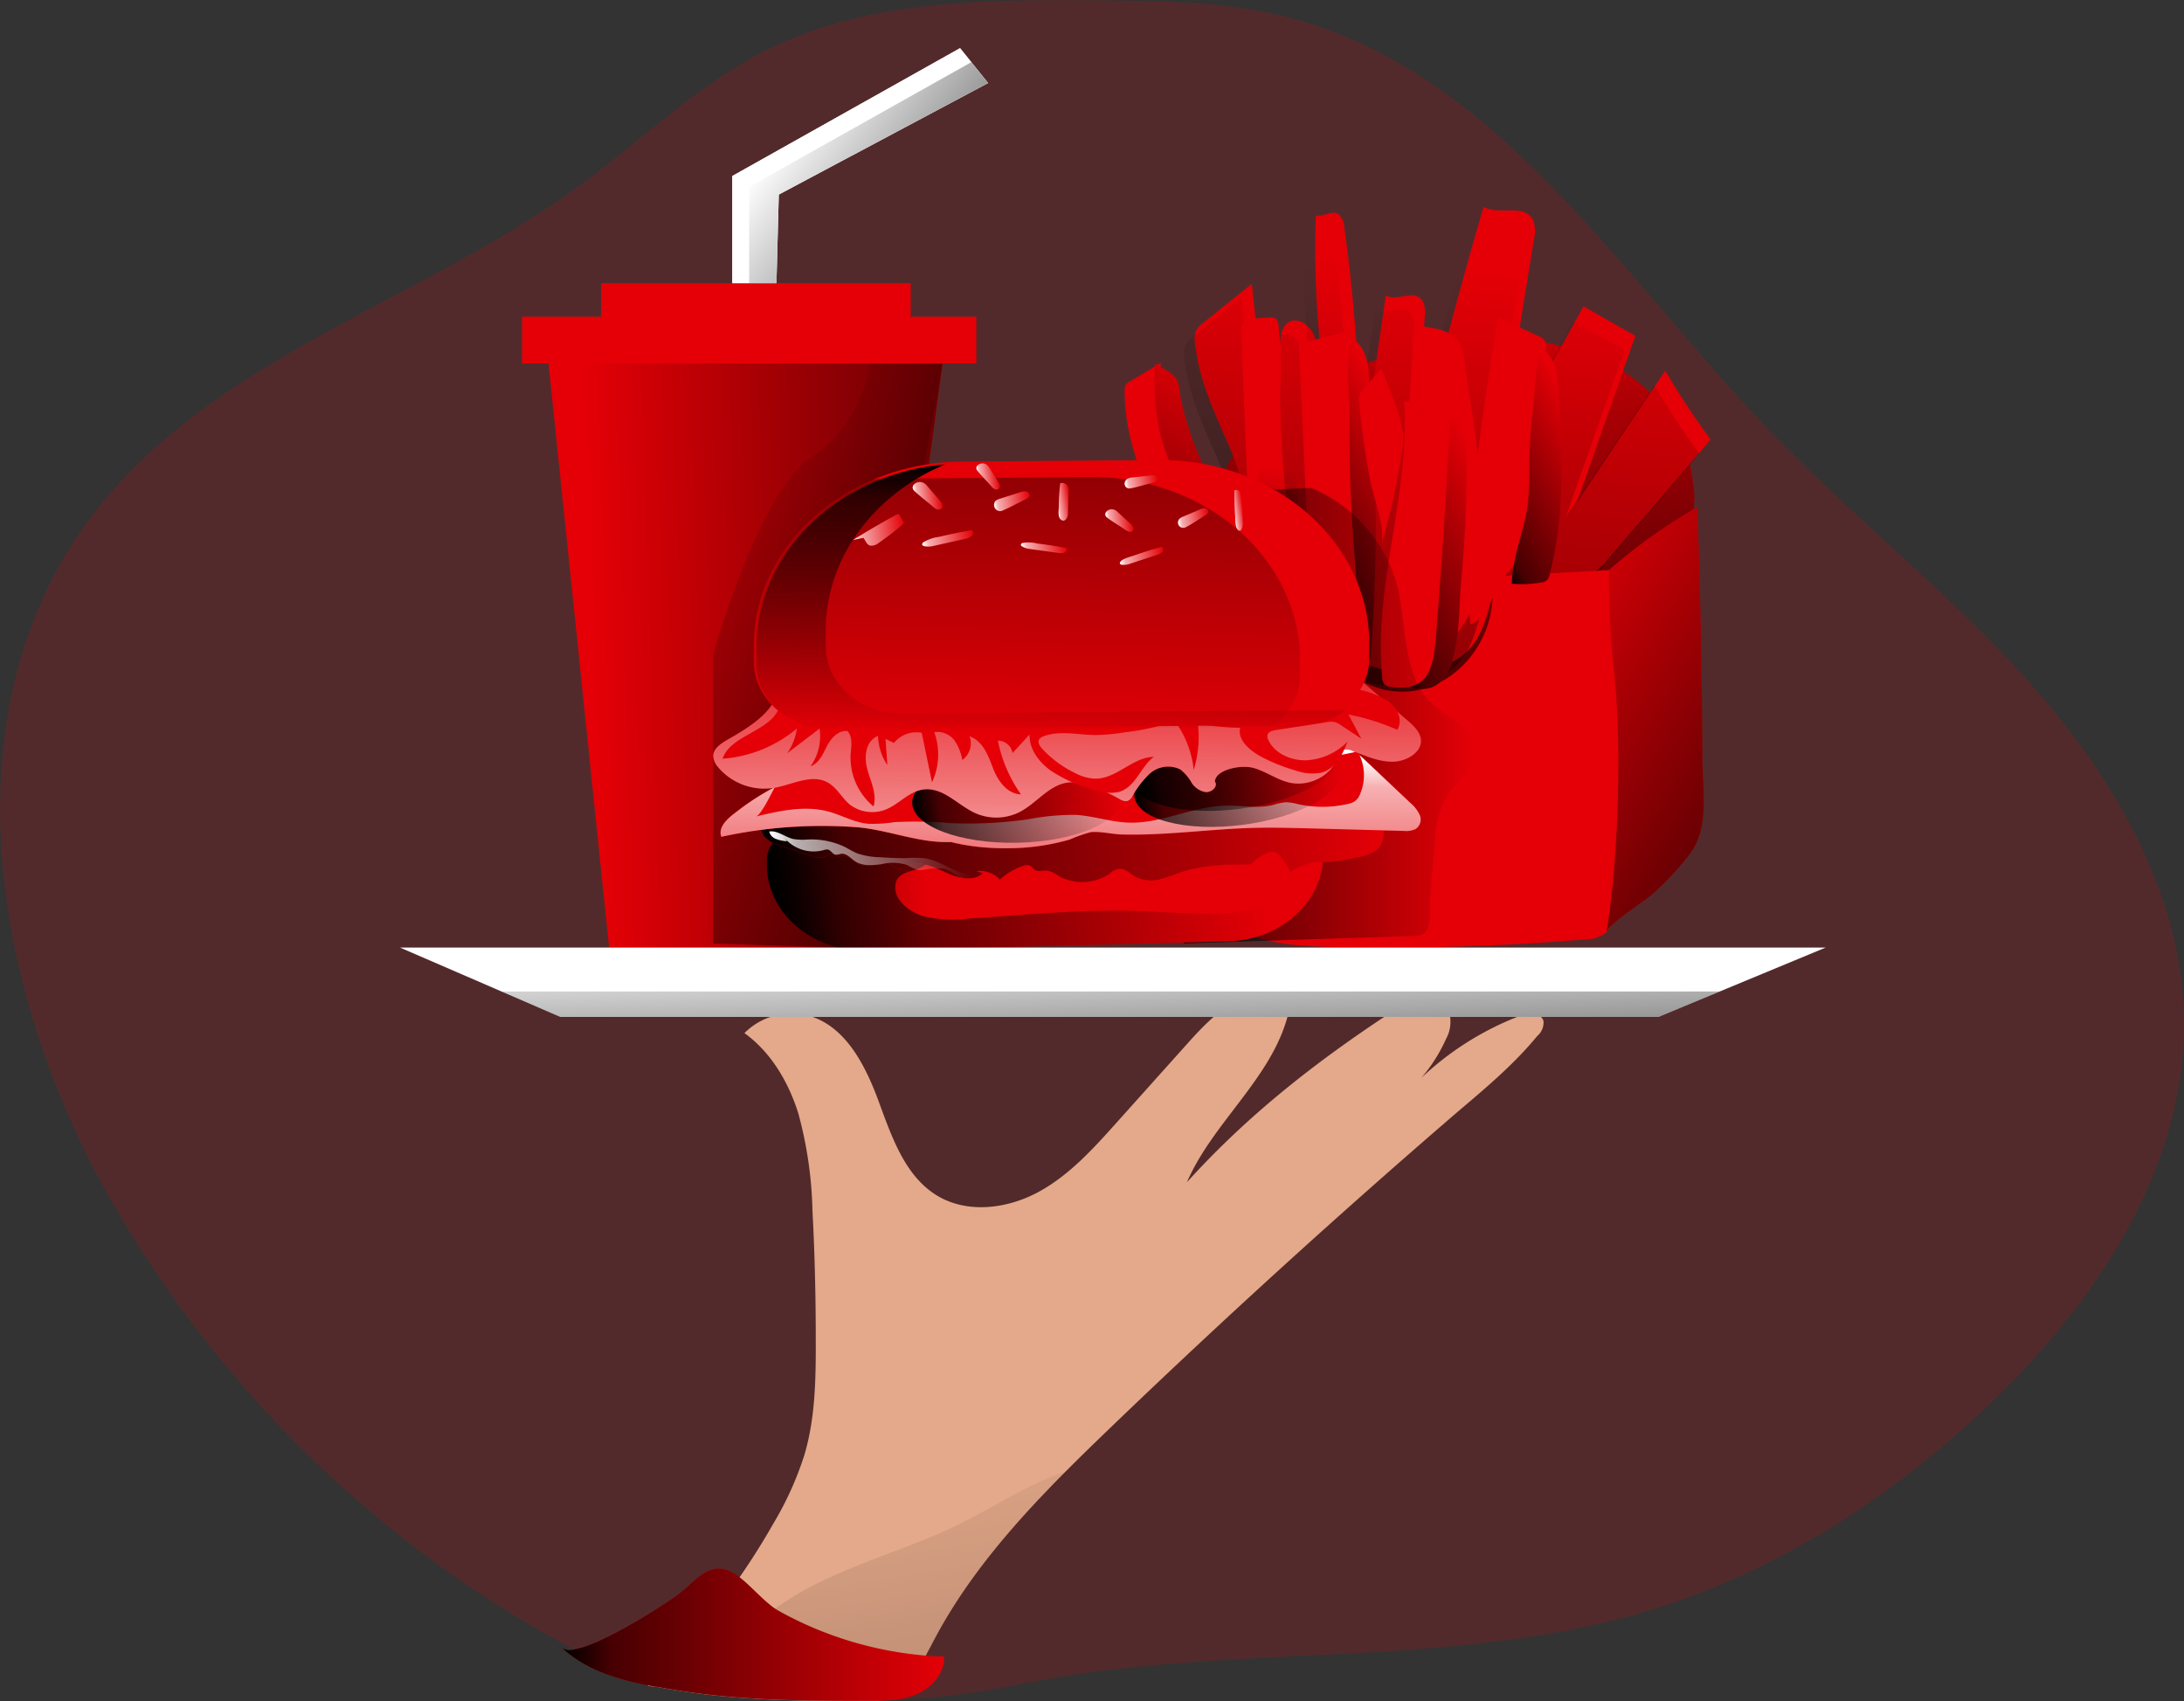 <svg id="Layer_1" data-name="Layer 1" xmlns="http://www.w3.org/2000/svg" xmlns:xlink="http://www.w3.org/1999/xlink" viewBox="0 0 352.81 274.79"><rect x="0" y="0" width="352.81" height="274.79" fill="#333333" stroke="none"/><defs><linearGradient id="linear-gradient" x1="180.06" y1="100.7" x2="95.59" y2="103.51" gradientUnits="userSpaceOnUse"><stop offset="0.01"/><stop offset="0.13" stop-opacity="0.69"/><stop offset="1" stop-opacity="0"/></linearGradient><linearGradient id="linear-gradient-2" x1="231.1" y1="224.26" x2="136.21" y2="108.54" xlink:href="#linear-gradient"/><linearGradient id="linear-gradient-3" x1="772.69" y1="-208.15" x2="798.03" y2="-285.86" gradientTransform="matrix(0.77, -0.44, 0.48, 0.85, -226.99, 679.53)" xlink:href="#linear-gradient"/><linearGradient id="linear-gradient-4" x1="730.83" y1="-156.29" x2="811.36" y2="-285.25" gradientTransform="matrix(0.77, -0.44, 0.48, 0.85, -226.99, 679.53)" xlink:href="#linear-gradient"/><linearGradient id="linear-gradient-5" x1="748.22" y1="-241.87" x2="767.5" y2="-269.47" gradientTransform="matrix(0.77, -0.44, 0.48, 0.85, -226.99, 679.53)" xlink:href="#linear-gradient"/><linearGradient id="linear-gradient-6" x1="825.28" y1="-165.59" x2="794.31" y2="-228.1" gradientTransform="matrix(0.77, -0.44, 0.48, 0.85, -226.99, 679.53)" xlink:href="#linear-gradient"/><linearGradient id="linear-gradient-7" x1="795.62" y1="-250.7" x2="821.97" y2="-250.7" gradientTransform="matrix(0.77, -0.44, 0.48, 0.85, -226.99, 679.53)" xlink:href="#linear-gradient"/><linearGradient id="linear-gradient-8" x1="769.33" y1="-246.93" x2="802.61" y2="-246.93" gradientTransform="matrix(0.77, -0.44, 0.48, 0.85, -226.99, 679.53)" xlink:href="#linear-gradient"/><linearGradient id="linear-gradient-9" x1="722.18" y1="-253.38" x2="770.61" y2="-286.79" gradientTransform="matrix(0.77, -0.44, 0.48, 0.85, -226.99, 679.53)" xlink:href="#linear-gradient"/><linearGradient id="linear-gradient-10" x1="764.55" y1="-259.31" x2="792.81" y2="-259.31" gradientTransform="matrix(0.77, -0.44, 0.48, 0.85, -226.99, 679.53)" xlink:href="#linear-gradient"/><linearGradient id="linear-gradient-11" x1="215.66" y1="152.92" x2="268.76" y2="152.92" xlink:href="#linear-gradient"/><linearGradient id="linear-gradient-12" x1="284.85" y1="43.12" x2="321.78" y2="46.32" gradientTransform="translate(-144.82 185.72) rotate(-8.95)" xlink:href="#linear-gradient"/><linearGradient id="linear-gradient-13" x1="296.9" y1="47.6" x2="375.65" y2="47.6" gradientTransform="translate(-144.82 185.72) rotate(-8.95)" xlink:href="#linear-gradient"/><linearGradient id="linear-gradient-14" x1="297.05" y1="39.79" x2="396.48" y2="39.79" gradientTransform="translate(-144.82 185.72) rotate(-8.95)" xlink:href="#linear-gradient"/><linearGradient id="linear-gradient-15" x1="348.46" y1="27.82" x2="342.02" y2="65.85" gradientTransform="translate(-144.82 185.72) rotate(-8.95)" gradientUnits="userSpaceOnUse"><stop offset="0.01" stop-color="#fff"/><stop offset="0.13" stop-color="#fff" stop-opacity="0.69"/><stop offset="1" stop-color="#fff" stop-opacity="0"/></linearGradient><linearGradient id="linear-gradient-16" x1="357.41" y1="36.89" x2="391.07" y2="36.89" gradientTransform="translate(-144.48 136.89) rotate(-1.51)" xlink:href="#linear-gradient"/><linearGradient id="linear-gradient-17" x1="357.35" y1="34.26" x2="391.01" y2="34.26" gradientTransform="translate(-144.82 136.93) rotate(-1.51)" xlink:href="#linear-gradient"/><linearGradient id="linear-gradient-18" x1="321.79" y1="34.14" x2="355.29" y2="34.14" gradientTransform="translate(-145.15 178.59) rotate(-7.75)" xlink:href="#linear-gradient"/><linearGradient id="linear-gradient-19" x1="343.49" y1="53.71" x2="351.54" y2="5.25" xlink:href="#linear-gradient-15"/><linearGradient id="linear-gradient-20" x1="353.31" y1="-18" x2="345.35" y2="24.72" gradientTransform="translate(-144.82 185.72) rotate(-8.95)" xlink:href="#linear-gradient"/><linearGradient id="linear-gradient-21" x1="358.57" y1="-67.81" x2="341.29" y2="24.98" gradientTransform="translate(-144.82 185.72) rotate(-8.95)" xlink:href="#linear-gradient"/><linearGradient id="linear-gradient-22" x1="329.8" y1="-16.72" x2="334.13" y2="-16.72" xlink:href="#linear-gradient-15"/><linearGradient id="linear-gradient-23" x1="319.01" y1="-12.37" x2="327.57" y2="-12.37" xlink:href="#linear-gradient-15"/><linearGradient id="linear-gradient-24" x1="329.9" y1="-9.39" x2="338.31" y2="-9.39" xlink:href="#linear-gradient-15"/><linearGradient id="linear-gradient-25" x1="342.24" y1="-13.76" x2="348.27" y2="-13.76" xlink:href="#linear-gradient-15"/><linearGradient id="linear-gradient-26" x1="352.42" y1="-12.4" x2="354.66" y2="-12.4" xlink:href="#linear-gradient-15"/><linearGradient id="linear-gradient-27" x1="359.86" y1="-7.98" x2="364.02" y2="-7.98" xlink:href="#linear-gradient-15"/><linearGradient id="linear-gradient-28" x1="340.45" y1="-18.32" x2="343.78" y2="-18.32" xlink:href="#linear-gradient-15"/><linearGradient id="linear-gradient-29" x1="363.72" y1="-13.7" x2="369.2" y2="-13.7" xlink:href="#linear-gradient-15"/><linearGradient id="linear-gradient-30" x1="360.97" y1="-1.75" x2="368.22" y2="-1.75" xlink:href="#linear-gradient-15"/><linearGradient id="linear-gradient-31" x1="345.63" y1="-5.55" x2="352.9" y2="-5.55" xlink:href="#linear-gradient-15"/><linearGradient id="linear-gradient-32" x1="371.25" y1="-6.51" x2="376.4" y2="-6.51" xlink:href="#linear-gradient-15"/><linearGradient id="linear-gradient-33" x1="380.43" y1="-6.65" x2="382.06" y2="-6.65" xlink:href="#linear-gradient-15"/><linearGradient id="linear-gradient-34" x1="298.22" y1="38.98" x2="329.41" y2="38.98" xlink:href="#linear-gradient-15"/><linearGradient id="linear-gradient-35" x1="180.15" y1="183.44" x2="179.09" y2="149.73" xlink:href="#linear-gradient"/><linearGradient id="linear-gradient-36" x1="162.71" y1="45.65" x2="128.08" y2="19.74" xlink:href="#linear-gradient"/><linearGradient id="linear-gradient-37" x1="180.9" y1="359.82" x2="166.11" y2="267.38" xlink:href="#linear-gradient"/><linearGradient id="linear-gradient-38" x1="121.37" y1="301.5" x2="183.19" y2="301.5" xlink:href="#linear-gradient"/></defs><title>9</title><path d="M383.46,202.13c.3,23-13.19,44.08-29.51,60.27-14.32,14.2-31.31,25.9-50.21,32.94-34.16,12.72-72.34,6.81-108,14.09a129.38,129.38,0,0,1-20.86,2.62h-.05l-2,.06c-7,.18-13.32-.19-20.46-.3L136.7,309.9l-.26,0-.89-.11c-.08,0-.17-.07-.25-.12h0q-6.08-2.68-11.94-5.81a187.87,187.87,0,0,1-75.63-74.1c-18.53-33.35-25.44-77.51-2.81-108.22,19.15-26,53.36-35.12,79.42-54.17,10-7.32,19-16.26,30.1-21.82,16.33-8.18,35.39-8.2,53.65-8.06,10.23.09,20.59.18,30.51,2.71,33.53,8.53,53.67,41.4,77.57,66.42C330,121.08,346,133.48,359.22,148.51S383.21,182.09,383.46,202.13Z" transform="translate(-30.66 -37.43)" fill="#e40006" opacity="0.18" style="isolation:isolate"/><rect x="97.11" y="45.74" width="50.01" height="7.55" fill="#e40006"/><polygon points="139.51 153.06 98.4 153.06 87.99 52.76 153.07 52.76 139.51 153.06" fill="#e40006"/><polygon points="139.51 153.06 98.4 153.06 87.99 52.76 153.07 52.76 139.51 153.06" fill="url(#linear-gradient)"/><path d="M145.87,181V143.2s7.22-26.25,15.86-31.9A22.06,22.06,0,0,0,171.2,96h11.73L166,190.5l-20.17-.67Z" transform="translate(-30.66 -37.43)" fill="url(#linear-gradient-2)"/><path d="M226.73,118.19c.62-1.43,1-3,1.66-4.4,1.86-4.32,5.41-7.48,9.12-10.12a59.8,59.8,0,0,1,37.15-11.41,37.5,37.5,0,0,1,16.53,4.19,25,25,0,0,1,11.67,13.14,28.21,28.21,0,0,1,1.34,6.21,12.84,12.84,0,0,1-.27,5.36,13.4,13.4,0,0,1-1.34,2.71l-12.11,20.48c-2.14,3.64-4.39,7.38-7.83,9.66s-7.93,2.89-12,4.09-7.82,3-12,2.68c-3.56-.27-6.94-2.05-10.31-3.53-7.91-3.46-16.79-5.73-22.6-12.49-2.13-2.47-3.76-5.37-5.64-8-1.1-1.56-2.29-3-2-4.92.39-2.47,2.72-4.75,4.12-6.59A33.48,33.48,0,0,0,226.73,118.19Z" transform="translate(-30.66 -37.43)" fill="#e40006"/><path d="M226.73,118.19c.62-1.43,1-3,1.66-4.4,1.86-4.32,5.41-7.48,9.12-10.12a59.8,59.8,0,0,1,37.15-11.41,37.5,37.5,0,0,1,16.53,4.19,25,25,0,0,1,11.67,13.14,28.21,28.21,0,0,1,1.34,6.21,12.84,12.84,0,0,1-.27,5.36,13.4,13.4,0,0,1-1.34,2.71l-12.11,20.48c-2.14,3.64-4.39,7.38-7.83,9.66s-7.93,2.89-12,4.09-7.82,3-12,2.68c-3.56-.27-6.94-2.05-10.31-3.53-7.91-3.46-16.79-5.73-22.6-12.49-2.13-2.47-3.76-5.37-5.64-8-1.1-1.56-2.29-3-2-4.92.39-2.47,2.72-4.75,4.12-6.59A33.48,33.48,0,0,0,226.73,118.19Z" transform="translate(-30.66 -37.43)" fill="url(#linear-gradient-3)"/><path d="M225.52,100.58c1.2,3.44,2.77,6.79,4.22,10.13,1.42,4.23,3,7.74,3.86,12.13.34,1.77.22,2.69,1.83,3.71,1.91,1.2,4.24-.3,5,2.64,1.28,4.87,3.16,9.94,7,13.16A16.56,16.56,0,0,0,258,146c3.81,0,7.71-1.07,10.17-3.91,1.87-2.16,2.73-5.09,3.44-8a3.12,3.12,0,0,1,.78-1.69,2.89,2.89,0,0,1,1.58-.52l11.17-1.36a8.26,8.26,0,0,0,3.31-.88,8.44,8.44,0,0,0,1.89-1.79L307,108.44a128.68,128.68,0,0,1-7.33-11.13L285.4,118.56l9.44-26.87-8.38-4.78L272.66,112l5.81-36a4.77,4.77,0,0,0-.2-3.1c-1.46-2.65-5.4-.61-7.95-2.06q-5.94,20.43-11,41.21l1.51-23.64a3.63,3.63,0,0,0-.51-2.58c-1.39-1.65-4,.35-5.8-.68l-3.68,25.53c-.63-12.13-1.27-24.28-3-36.38A3,3,0,0,0,246.83,72c-1.12-.65-2.38.55-3.6.2a148.55,148.55,0,0,0,3.71,39,90.63,90.63,0,0,1-3.22-15.89,11,11,0,0,0-1-4.15c-.7-1.26-2.14-2.26-3.41-1.88-1.67.5-1.94,2.8-1.92,4.66l.15,21.55q-3-16.05-4.65-32.21L225,89.61a3.69,3.69,0,0,0-1.14,1.28,3.93,3.93,0,0,0-.16,2A34.68,34.68,0,0,0,225.52,100.58Z" transform="translate(-30.66 -37.43)" fill="#e40006"/><path d="M223.77,102.89c1.2,3.44,2.77,6.79,4.22,10.13,1.42,4.23,3,7.74,3.86,12.13.34,1.77.22,2.69,1.83,3.71,1.91,1.2,4.24-.31,5,2.64,1.27,4.87,3.16,9.94,7,13.16a16.54,16.54,0,0,0,10.57,3.62c3.8,0,7.71-1.07,10.17-3.91,1.86-2.16,2.73-5.09,3.44-8a3.13,3.13,0,0,1,.78-1.68,2.83,2.83,0,0,1,1.57-.52l11.17-1.36a8.26,8.26,0,0,0,3.32-.88,8.44,8.44,0,0,0,1.89-1.79l16.61-19.42a126.39,126.39,0,0,1-7.33-11.13l-14.23,21.25L293.09,94l-8.38-4.79-13.81,25.1,5.82-36a4.76,4.76,0,0,0-.21-3.1c-1.45-2.65-5.39-.61-7.94-2.06q-5.94,20.43-11,41.21l1.5-23.64a3.53,3.53,0,0,0-.51-2.58c-1.38-1.65-4,.35-5.79-.68l-3.68,25.53c-.63-12.13-1.27-24.28-3-36.38a3,3,0,0,0-1.07-2.29c-1.12-.65-2.38.55-3.6.2a149,149,0,0,0,3.7,39A92.69,92.69,0,0,1,242,97.53a11.17,11.17,0,0,0-1-4.15c-.7-1.26-2.14-2.26-3.41-1.88-1.67.5-1.94,2.8-1.93,4.66l.15,21.54q-3-16-4.64-32.2l-7.88,6.42a3.62,3.62,0,0,0-1.15,1.28,4,4,0,0,0-.15,2A34.68,34.68,0,0,0,223.77,102.89Z" transform="translate(-30.66 -37.43)" fill="url(#linear-gradient-4)"/><path d="M231.16,91.27a2.5,2.5,0,0,1,.5-2,2.15,2.15,0,0,1,1.33-.38l2.71-.17a1.46,1.46,0,0,1,1.12.25,1.64,1.64,0,0,1,.38,1,60.58,60.58,0,0,1,.3,10.07,153,153,0,0,0,.75,16.13c.52,5.44,1.76,11.09,1.9,16.49-2.74-.5-6.24-1.76-7.23-4.87-1-3.3-.56-7.46-.7-10.82Z" transform="translate(-30.66 -37.43)" fill="#e40006"/><path d="M233,91.17a2.51,2.51,0,0,1,.5-2,2.17,2.17,0,0,1,1.33-.38l2.72-.17a1.45,1.45,0,0,1,1.11.26,1.66,1.66,0,0,1,.39,1,60.54,60.54,0,0,1,.29,10.07,150.19,150.19,0,0,0,.76,16.12c.51,5.44,1.75,11.09,1.89,16.49-2.74-.5-6.24-1.76-7.22-4.86-1-3.3-.57-7.47-.71-10.83Z" transform="translate(-30.66 -37.43)" fill="url(#linear-gradient-5)"/><path d="M216.74,133.79a88.16,88.16,0,0,1,23.58-4.52c-1.07,9.39,7.25,19.5,16.36,19.88s16.65-9.08,14.82-18.59l23.35-1.27c2.06,5.93,1.4,12.24.72,18.28l-4.2,36.87a5.93,5.93,0,0,1-1.2,3.58,5.33,5.33,0,0,1-3.51,1.16,382,382,0,0,1-40.93,1.21c-5.09-.13-10.35-.39-15.1-2.73C215.69,180.31,217,147.58,216.74,133.79Z" transform="translate(-30.66 -37.43)" fill="#e40006"/><path d="M290.17,188c1.93-11.34,2.55-30.53,1.15-42.88a134.07,134.07,0,0,1-.72-15.62,87.24,87.24,0,0,1,14.26-10.16q.7,20.07.81,40.1c0,5.63,1.23,11.69-2.08,16a47,47,0,0,1-5.88,6.32C296.47,182.93,290.59,186.58,290.17,188Z" transform="translate(-30.66 -37.43)" fill="#e40006"/><path d="M290.17,188c1.93-11.34,2.55-30.53,1.15-42.88a134.07,134.07,0,0,1-.72-15.62,87.24,87.24,0,0,1,14.26-10.16q.7,20.07.81,40.1c0,5.63,1.23,11.69-2.08,16a47,47,0,0,1-5.88,6.32C296.47,182.93,290.59,186.58,290.17,188Z" transform="translate(-30.66 -37.43)" fill="url(#linear-gradient-6)"/><path d="M267.22,95.63a7.51,7.51,0,0,0-.75-2.76C265.38,91,263,90.51,261,90.24a2.2,2.2,0,0,0-1.42.13c-.6.37-.7,1.24-.71,2a73.07,73.07,0,0,0,.85,10.61c1.3,9.72,2.89,19.42,4.49,29.11a26.31,26.31,0,0,0,2,7.46,38.42,38.42,0,0,0,4.36-8,14.38,14.38,0,0,0,1.11-4.21c.35-4.4-1.79-9.11-2.07-13.6C269.22,107.72,268,101.61,267.22,95.63Z" transform="translate(-30.66 -37.43)" fill="#e40006"/><path d="M280.35,94.16a2.34,2.34,0,0,0-.08-1.61,2.39,2.39,0,0,0-1.17-.87l-6.48-3c-2.49,15.84-5.37,33.21-4.46,49.59,2.33-.36,4.28-6.27,5.95-8.21a11.09,11.09,0,0,0,3.12-7.72A232.34,232.34,0,0,1,280.35,94.16Z" transform="translate(-30.66 -37.43)" fill="#e40006"/><path d="M281.7,96.14a8.47,8.47,0,0,1,.59,3c.74,10.51,1.33,21.24-1.3,31.12a1.94,1.94,0,0,1-.41.88,1.75,1.75,0,0,1-1,.39,17.55,17.55,0,0,1-4.7.18c.13-4.82,2.31-9.17,2.75-13.94.16-1.77.09-3.57.09-5.36a78.91,78.91,0,0,1,.69-9.75c.27-2.15.2-7.38,1.64-8.82A7.29,7.29,0,0,1,281.7,96.14Z" transform="translate(-30.66 -37.43)" fill="#e40006"/><path d="M281.7,96.14a8.47,8.47,0,0,1,.59,3c.74,10.51,1.33,21.24-1.3,31.12a1.94,1.94,0,0,1-.41.88,1.75,1.75,0,0,1-1,.39,17.55,17.55,0,0,1-4.7.18c.13-4.82,2.31-9.17,2.75-13.94.16-1.77.09-3.57.09-5.36a78.91,78.91,0,0,1,.69-9.75c.27-2.15.2-7.38,1.64-8.82A7.29,7.29,0,0,1,281.7,96.14Z" transform="translate(-30.66 -37.43)" fill="url(#linear-gradient-7)"/><path d="M267.54,106l-3.65-1.45c-2.12,9.33-4.24,18.67-5.95,28.13-.82,4.58-1.56,9.27-1.07,14a2.12,2.12,0,0,0,.32,1.07,1.85,1.85,0,0,0,.93.57c8.85,2.89,8-10.58,8.52-16.19A218.82,218.82,0,0,0,267.54,106Z" transform="translate(-30.66 -37.43)" fill="#e40006"/><path d="M267.54,106l-3.65-1.45c-2.12,9.33-4.24,18.67-5.95,28.13-.82,4.58-1.56,9.27-1.07,14a2.12,2.12,0,0,0,.32,1.07,1.85,1.85,0,0,0,.93.57c8.85,2.89,8-10.58,8.52-16.19A218.82,218.82,0,0,0,267.54,106Z" transform="translate(-30.66 -37.43)" fill="url(#linear-gradient-8)"/><path d="M265,103.89l-7.51-1.7c1,15.15-5,29.57-3.54,44.72a1.83,1.83,0,0,0,.34,1.05,1.52,1.52,0,0,0,.94.41c7,1.12,7.1-4.28,7.53-9.84q.87-11,1.54-22.07Q264.64,110.18,265,103.89Z" transform="translate(-30.66 -37.43)" fill="#e40006"/><path d="M219.77,123.89c-4-7.27-7.45-15.21-7.43-23.3a2,2,0,0,1,.16-.94,1.73,1.73,0,0,1,.7-.61l5-3c-.54,5.77.82,11.75,3,17.31a127.88,127.88,0,0,0,8.15,16c.17.29.33.65.17.91a.75.75,0,0,1-.63.26c-1.61.13-4.57,1-6.06-.24S220.69,125.58,219.77,123.89Z" transform="translate(-30.66 -37.43)" fill="#e40006"/><path d="M217.22,96.14a46.77,46.77,0,0,0,.75,10.94,42.19,42.19,0,0,0,4.09,10.13c2.25,4.28,4.72,8.44,7.18,12.61a1.27,1.27,0,0,0,.48.52,1,1,0,0,0,.56,0l3.7-.64-2.86-5.17a125,125,0,0,1-7.37-14.9,48.76,48.76,0,0,1-2.36-7.9c-.21-1.08-.16-2.47-.89-3.36S218.15,96.78,217.22,96.14Z" transform="translate(-30.66 -37.43)" fill="#e40006"/><path d="M217.22,96.14a46.77,46.77,0,0,0,.75,10.94,42.19,42.19,0,0,0,4.09,10.13c2.25,4.28,4.72,8.44,7.18,12.61a1.27,1.27,0,0,0,.48.52,1,1,0,0,0,.56,0l3.7-.64-2.86-5.17a125,125,0,0,1-7.37-14.9,48.76,48.76,0,0,1-2.36-7.9c-.21-1.08-.16-2.47-.89-3.36S218.15,96.78,217.22,96.14Z" transform="translate(-30.66 -37.43)" fill="url(#linear-gradient-9)"/><path d="M242.07,127.14q-.84-17.13-1.59-34.26c2.57-.52,5.12-1.16,7.62-1.92a26.6,26.6,0,0,1,.66,7.75,397.9,397.9,0,0,0,2.43,47.84c0-.38-4-3.15-4.54-3.73a17.93,17.93,0,0,1-3.48-5C241.89,134.67,242.23,130.37,242.07,127.14Z" transform="translate(-30.66 -37.43)" fill="#e40006"/><path d="M251.21,94.84a9.35,9.35,0,0,1,.51,2.72,258.5,258.5,0,0,1,.05,49.21c.32-3.06-1.07-7.33-1.43-10.48q-.63-5.46-1-10.92-.8-10.92-.68-21.81c0-2.32-.88-9.81.83-11.21A5.8,5.8,0,0,1,251.21,94.84Z" transform="translate(-30.66 -37.43)" fill="#e40006"/><path d="M251.21,94.84a9.35,9.35,0,0,1,.51,2.72,258.5,258.5,0,0,1,.05,49.21c.32-3.06-1.07-7.33-1.43-10.48q-.63-5.46-1-10.92-.8-10.92-.68-21.81c0-2.32-.88-9.81.83-11.21A5.8,5.8,0,0,1,251.21,94.84Z" transform="translate(-30.66 -37.43)" fill="url(#linear-gradient-10)"/><path d="M250.24,102.71a3.6,3.6,0,0,1,0-1.35,3.22,3.22,0,0,1,.7-1.11L253.79,97a64.84,64.84,0,0,1,2.92,7.8,13.23,13.23,0,0,1,.62,2.88,13.77,13.77,0,0,1-.32,3.46,116.6,116.6,0,0,1-3.25,14.52c.86-2.75-1.27-8-1.79-10.81Q250.85,108.79,250.24,102.71Z" transform="translate(-30.66 -37.43)" fill="#e40006"/><ellipse cx="245.03" cy="166.98" rx="1.33" ry="1.47" transform="translate(-81.08 104.42) rotate(-29.41)" fill="#e40006"/><ellipse cx="255.31" cy="165.96" rx="1.33" ry="1.47" transform="translate(-79.26 109.34) rotate(-29.41)" fill="#e40006"/><path d="M242.49,116.25a24,24,0,0,1,13.76,15.35c1.5,5.48,1,13.83,4.77,18.46,2.35,2.89,7.14,4.31,7.69,7.89.52,3.37-3.15,5.89-4.8,8.94a16.27,16.27,0,0,0-1.45,6.43c-.25,2.9-.49,5.8-.74,8.7-.12,1.5.35,5-1,6.17a2.72,2.72,0,0,1-1.65.42l-37.16,1.22c-3.09-13-4.56-26.23-5.7-39.47-.85-9.73-1.34-20.19,4.23-28.48a13.27,13.27,0,0,1,4.82-4.59c3.48-1.77,7.74-1.35,11.67-.8" transform="translate(-30.66 -37.43)" fill="url(#linear-gradient-11)"/><path d="M160.12,171.32l78.32-2.08c3.19-.08,5.86,2.12,5.95,4.93l0,1c.26,7.67-6.6,14.08-15.33,14.32L170.82,191c-8.72.23-16-5.81-16.28-13.48l0-1C154.41,173.75,156.92,171.41,160.12,171.32Z" transform="translate(-30.66 -37.43)" fill="#e40006"/><path d="M244.39,174.17l0,1c.2,6-4,11.31-10.08,13.38a17.63,17.63,0,0,1-5.25.94L170.82,191c-8.72.24-16-5.8-16.28-13.47l0-1c-.09-2.81,2.41-5.15,5.61-5.23l16.52-.45,61.79-1.64C241.63,169.16,244.3,171.36,244.39,174.17Z" transform="translate(-30.66 -37.43)" fill="url(#linear-gradient-12)"/><path d="M235.43,185.55a3.55,3.55,0,0,1-1.08,3,17.63,17.63,0,0,1-5.25.94L170.82,191c-8.72.24-16-5.8-16.28-13.47l0-1c-.09-2.81,2.41-5.15,5.61-5.23l16.52-.45c3.5,1.07,7.39,3.57,3.53,6.27-1.95,1.38-4.92.83-4.92,3.69,0,2.13,2.26,3.89,4.38,4.57a19.78,19.78,0,0,0,7.33.44c9.41-.62,18.82-1.58,28.25-1.21,6,.23,12.09,1,17.91-.27a2.58,2.58,0,0,1,1.58,0A1.47,1.47,0,0,1,235.43,185.55Z" transform="translate(-30.66 -37.43)" fill="url(#linear-gradient-13)"/><path d="M156.93,166.82a1.64,1.64,0,0,0-2,.16,3.66,3.66,0,0,0-.92,1.76c-.38,1.27-.73,2.72.1,3.81a5.46,5.46,0,0,0,2.74,1.54l5,1.65a3.08,3.08,0,0,0,1.49.23c.56-.09,1-.48,1.54-.62s1.32.22,1.14.69c.39-.5,1.28-.39,1.85-.06a11.15,11.15,0,0,0,1.65,1.08c1.62.58,3.67-.85,5.1,0,.38.23.67.59,1.11.69s1.09-.26,1.61-.49c1.92-.87,4.18.19,6.08,1.09s4.55,1.54,6,.13l-1-.33a4.4,4.4,0,0,1,3.78,1.37,10.1,10.1,0,0,1,3.73-2.22,1.67,1.67,0,0,1,1-.09c.45.16.66.64,1.09.83s1.09,0,1.64,0a4.28,4.28,0,0,1,2,.88,7.87,7.87,0,0,0,8.28-.39,3.45,3.45,0,0,1,1.27-.74c1.13-.24,2,.79,3,1.33a5.71,5.71,0,0,0,4,.29c1.35-.32,2.59-.91,3.9-1.32a31.7,31.7,0,0,1,8.55-1l2.11-.06a7.23,7.23,0,0,1,2.78-1.9,2,2,0,0,1,1.23,0,1.83,1.83,0,0,1,.67.56,12.4,12.4,0,0,1,1.68,2.62,9.34,9.34,0,0,1,3.51-1.52,14.3,14.3,0,0,1,1.73-.07,31.12,31.12,0,0,0,5.52-.79,7,7,0,0,0,3.19-1.23,3.56,3.56,0,0,0,1.08-3.07,10.61,10.61,0,0,0-1.07-3.17,4.16,4.16,0,0,0-2.34-2.58,4.93,4.93,0,0,0-1.63-.1,43.53,43.53,0,0,0-5.82.78c.14-.57-.42-1.12-1.06-1.28a4.45,4.45,0,0,0-1.95.09l-3.08.6a2.52,2.52,0,0,1-.86.06,3.06,3.06,0,0,1-1-.47,4.87,4.87,0,0,0-5.5.58,18.52,18.52,0,0,0-9.78-.76c-3.11.56-6.11,1.54-9.23,2-5.4.8-10.91,0-16.38,0-6.76,0-13.69,1.16-20.19-.49-2.66-.67-5.39-1.82-8.08-1.23l1.36.69a8.87,8.87,0,0,0-4.32.94c0-.53-.51-.95-1-1.21-1.64-.82-3.91-.94-5.28.2C156.82,166.42,156.63,166.94,156.93,166.82Z" transform="translate(-30.66 -37.43)" fill="#e40006"/><path d="M156.93,166.82a1.64,1.64,0,0,0-2,.16,3.66,3.66,0,0,0-.92,1.76c-.38,1.27-.73,2.72.1,3.81a5.46,5.46,0,0,0,2.74,1.54l5,1.65a3.08,3.08,0,0,0,1.49.23c.56-.09,1-.48,1.54-.62s1.32.22,1.14.69c.39-.5,1.28-.39,1.85-.06a11.15,11.15,0,0,0,1.65,1.08c1.62.58,3.67-.85,5.1,0,.38.23.67.59,1.11.69s1.09-.26,1.61-.49c1.92-.87,4.18.19,6.08,1.09s4.55,1.54,6,.13l-1-.33a4.4,4.4,0,0,1,3.78,1.37,10.1,10.1,0,0,1,3.73-2.22,1.67,1.67,0,0,1,1-.09c.45.16.66.64,1.09.83s1.09,0,1.64,0a4.28,4.28,0,0,1,2,.88,7.87,7.87,0,0,0,8.28-.39,3.45,3.45,0,0,1,1.27-.74c1.13-.24,2,.79,3,1.33a5.71,5.71,0,0,0,4,.29c1.35-.32,2.59-.91,3.9-1.32a31.7,31.7,0,0,1,8.55-1l2.11-.06a7.23,7.23,0,0,1,2.78-1.9,2,2,0,0,1,1.23,0,1.83,1.83,0,0,1,.67.56,12.4,12.4,0,0,1,1.68,2.62,9.34,9.34,0,0,1,3.51-1.52,14.3,14.3,0,0,1,1.73-.07,31.12,31.12,0,0,0,5.52-.79,7,7,0,0,0,3.19-1.23,3.56,3.56,0,0,0,1.08-3.07,10.61,10.61,0,0,0-1.07-3.17,4.16,4.16,0,0,0-2.34-2.58,4.93,4.93,0,0,0-1.63-.1,43.53,43.53,0,0,0-5.82.78c.14-.57-.42-1.12-1.06-1.28a4.45,4.45,0,0,0-1.95.09l-3.08.6a2.52,2.52,0,0,1-.86.06,3.06,3.06,0,0,1-1-.47,4.87,4.87,0,0,0-5.5.58,18.52,18.52,0,0,0-9.78-.76c-3.11.56-6.11,1.54-9.23,2-5.4.8-10.91,0-16.38,0-6.76,0-13.69,1.16-20.19-.49-2.66-.67-5.39-1.82-8.08-1.23l1.36.69a8.87,8.87,0,0,0-4.32.94c0-.53-.51-.95-1-1.21-1.64-.82-3.91-.94-5.28.2C156.82,166.42,156.63,166.94,156.93,166.82Z" transform="translate(-30.66 -37.43)" fill="url(#linear-gradient-14)"/><path d="M251,160.05l7.41,7a5.85,5.85,0,0,1,1.61,2.06,1.84,1.84,0,0,1-.72,2.26,3.73,3.73,0,0,1-1.89.28l-14.92-.4c-3.2-.08-6.39-.17-9.58-.08-6.95.2-13.86,1.22-20.82,1.06-1.62,0-3.67-.56-5.24-.38a23.48,23.48,0,0,0-3.38,1.19,35.67,35.67,0,0,1-9.5,1.4c-9.32.21-17-2.66-17.07-6.41s7.36-7,16.68-7.16,17,2.66,17.07,6.41c.05,1.74-1.54,3.37-4.2,4.63-7.11.74-15,1.21-22.12,1.53-5.26.23-10.18-2-15.43-2.4a76.43,76.43,0,0,0-21.71,1.56c-.58-1.48.92-2.91,2.29-3.91a40.4,40.4,0,0,1,10.71-6.08,49.78,49.78,0,0,1,9.53-1.88c18.85-2.43,37.78-4.87,56.83-4.8C235.09,156,245.17,154.52,251,160.05Z" transform="translate(-30.66 -37.43)" fill="#e40006"/><path d="M251,160.05l7.41,7a5.85,5.85,0,0,1,1.61,2.06,1.84,1.84,0,0,1-.72,2.26,3.73,3.73,0,0,1-1.89.28l-14.92-.4c-3.2-.08-6.39-.17-9.58-.08-6.95.2-13.86,1.22-20.82,1.06-1.62,0-3.67-.56-5.24-.38a23.48,23.48,0,0,0-3.38,1.19,35.67,35.67,0,0,1-9.5,1.4c-9.32.21-17-2.66-17.07-6.41s7.36-7,16.68-7.16,17,2.66,17.07,6.41c.05,1.74-1.54,3.37-4.2,4.63-7.11.74-15,1.21-22.12,1.53-5.26.23-10.18-2-15.43-2.4a76.43,76.43,0,0,0-21.71,1.56c-.58-1.48.92-2.91,2.29-3.91a40.4,40.4,0,0,1,10.71-6.08,49.78,49.78,0,0,1,9.53-1.88c18.85-2.43,37.78-4.87,56.83-4.8C235.09,156,245.17,154.52,251,160.05Z" transform="translate(-30.66 -37.43)" fill="#e40006"/><path d="M251,160.05l7.41,7a5.85,5.85,0,0,1,1.61,2.06,1.84,1.84,0,0,1-.72,2.26,3.73,3.73,0,0,1-1.89.28l-14.92-.4c-3.2-.08-6.39-.17-9.58-.08-6.95.2-13.86,1.22-20.82,1.06-1.62,0-3.67-.56-5.24-.38a23.48,23.48,0,0,0-3.38,1.19,35.67,35.67,0,0,1-9.5,1.4c-9.32.21-17-2.66-17.07-6.41s7.36-7,16.68-7.16,17,2.66,17.07,6.41c.05,1.74-1.54,3.37-4.2,4.63-7.11.74-15,1.21-22.12,1.53-5.26.23-10.18-2-15.43-2.4a76.43,76.43,0,0,0-21.71,1.56c-.58-1.48.92-2.91,2.29-3.91a40.4,40.4,0,0,1,10.71-6.08,49.78,49.78,0,0,1,9.53-1.88c18.85-2.43,37.78-4.87,56.83-4.8C235.09,156,245.17,154.52,251,160.05Z" transform="translate(-30.66 -37.43)" fill="url(#linear-gradient-15)"/><path d="M152.78,169.32c3.8-.91,7.85-1.81,11.62-.82,2.25.59,4.28,1.83,6.61,2a23.38,23.38,0,0,0,4.17-.27,66.41,66.41,0,0,1,9.14.17,68.4,68.4,0,0,0,12.39-.62,39.24,39.24,0,0,1,7.71-.72c2.88.17,5.65,1.15,8.54,1.25,5.32.19,10.28-2.62,15.62-2.74,2.57-.06,5.21.51,7.69-.1a9.9,9.9,0,0,1,2.08-.45,7.54,7.54,0,0,1,1.94.3,18.5,18.5,0,0,0,8,0,3.39,3.39,0,0,0,1.19-.43,2.54,2.54,0,0,0,.91-1.24,7.77,7.77,0,0,0-.41-6.84c-10.5,2.46-21.56,1.73-32.43,1.78-17,.09-34,2.16-51,.87-2.57-.19-7.33-.92-9.34,1a15.11,15.11,0,0,0-1.66,2.65C155.14,165.86,153.56,169.14,152.78,169.32Z" transform="translate(-30.66 -37.43)" fill="#e40006"/><ellipse cx="230.6" cy="163.94" rx="16.84" ry="6.8" transform="translate(-49.96 -6.17) rotate(-7.45)" fill="url(#linear-gradient-16)"/><ellipse cx="230.13" cy="161.35" rx="16.84" ry="6.8" transform="translate(-49.63 -6.25) rotate(-7.45)" fill="url(#linear-gradient-17)"/><ellipse cx="194.91" cy="166.77" rx="16.88" ry="6.79" transform="translate(-34.12 -33.31) rotate(-1.2)" fill="url(#linear-gradient-18)"/><path d="M156.4,148.15c-.15,3.92-4.39,6.59-8.14,8.72-1.1.63-2.31,1.43-2.38,2.58a2.81,2.81,0,0,0,.67,1.77,9.78,9.78,0,0,0,9.3,3.45c2.77-.5,5.67-2.13,8.2-1,1.78.79,2.54,2.67,4,3.81a6,6,0,0,0,5.47.8c2.3-.82,3.88-3,6.34-3.32,3.26-.39,5.58,2.64,8.54,3.9a8.43,8.43,0,0,0,6.75-.15c3.05-1.46,5.09-4.82,8.56-4.91a8.28,8.28,0,0,1,2.82.52,26.59,26.59,0,0,1,5,2.19,1.75,1.75,0,0,0,1.2.33,1.43,1.43,0,0,0,.81-.7,15,15,0,0,1,2.93-3.8,4.47,4.47,0,0,1,4.8-.65,6.73,6.73,0,0,1,1.84,2.1,3.34,3.34,0,0,0,2.32,1.59c1,.08,2.05-.95,1.49-1.7.1-1.91,4.18-2.78,6.26-2.19s3.81,1.95,5.93,2.39c3.14.64,6.66-1.21,7.51-3.95a2.06,2.06,0,0,1,.69-1.27,2.25,2.25,0,0,1,1.92.1c2.07.78,4.17,1.74,6.43,1.71s4.69-1.54,4.54-3.52c-.1-1.31-1.23-2.35-2.3-3.26l-7-6a6.45,6.45,0,0,0-2.75-1.64,6.91,6.91,0,0,0-2.13,0c-6.62.67-13.13,2.09-19.74,2.83-15.76,1.76-31.69-.32-47.54-1.19C171.73,147.3,163.27,146.69,156.4,148.15Z" transform="translate(-30.66 -37.43)" fill="#e40006"/><path d="M156.4,148.15c-.15,3.92-4.39,6.59-8.14,8.72-1.1.63-2.31,1.43-2.38,2.58a2.81,2.81,0,0,0,.67,1.77,9.78,9.78,0,0,0,9.3,3.45c2.77-.5,5.67-2.13,8.2-1,1.78.79,2.54,2.67,4,3.81a6,6,0,0,0,5.47.8c2.3-.82,3.88-3,6.34-3.32,3.26-.39,5.58,2.64,8.54,3.9a8.43,8.43,0,0,0,6.75-.15c3.05-1.46,5.09-4.82,8.56-4.91a8.28,8.28,0,0,1,2.82.52,26.59,26.59,0,0,1,5,2.19,1.75,1.75,0,0,0,1.2.33,1.43,1.43,0,0,0,.81-.7,15,15,0,0,1,2.93-3.8,4.47,4.47,0,0,1,4.8-.65,6.73,6.73,0,0,1,1.84,2.1,3.34,3.34,0,0,0,2.32,1.59c1,.08,2.05-.95,1.49-1.7.1-1.91,4.18-2.78,6.26-2.19s3.81,1.95,5.93,2.39c3.14.64,6.66-1.21,7.51-3.95a2.06,2.06,0,0,1,.69-1.27,2.25,2.25,0,0,1,1.92.1c2.07.78,4.17,1.74,6.43,1.71s4.69-1.54,4.54-3.52c-.1-1.31-1.23-2.35-2.3-3.26l-7-6a6.45,6.45,0,0,0-2.75-1.64,6.91,6.91,0,0,0-2.13,0c-6.62.67-13.13,2.09-19.74,2.83-15.76,1.76-31.69-.32-47.54-1.19C171.73,147.3,163.27,146.69,156.4,148.15Z" transform="translate(-30.66 -37.43)" fill="url(#linear-gradient-19)"/><path d="M156.39,152.07c-1.62,3.54-7.84,4.24-9,7.92a21.15,21.15,0,0,0,12-4.88,9.15,9.15,0,0,1-1.57,4l5.24-4a8.43,8.43,0,0,1-1.46,6.1c1.42-.55,2-2,2.64-3.25s1.79-2.59,3.33-2.44c.9,1,.59,2.5.5,3.81a10.28,10.28,0,0,0,3.7,8.37c.6-2-.46-4-1-6s-.35-4.53,1.73-5.41A8.9,8.9,0,0,0,174,161l-.29-4.21,1.36.65a4.65,4.65,0,0,1,4.49-1.64l1.66,8a10.59,10.59,0,0,0,.36-8.1,3.47,3.47,0,0,1,3.27,1.33,7.9,7.9,0,0,1,1.26,3.16,3.3,3.3,0,0,0,1.17-3.83c2.19.8,3,3.09,3.76,5.07s2.17,4.21,4.55,4.32a22.79,22.79,0,0,1-3.73-8.68,2.39,2.39,0,0,1,2.37,2l2.75-3c-.08,2.21,1.35,4.29,3.26,5.72a22.85,22.85,0,0,0,6.63,3.07,7.88,7.88,0,0,0,4.45.52c2.81-.76,3.5-4,5.73-5.7-3.5.09-6,3.59-9.53,3.53a7.77,7.77,0,0,1-3.26-.94,17.78,17.78,0,0,1-5.23-3.88c-.41-.44-.8-1.06-.48-1.56a1.54,1.54,0,0,1,.8-.51c2.6-.92,5.51-.18,8.31-.16a32.63,32.63,0,0,0,4.83-.46,34.58,34.58,0,0,0,7.94-1.81,16.11,16.11,0,0,1,3.07,7.91,18.57,18.57,0,0,0,.68-7.44A49.05,49.05,0,0,0,231,155c-.47,2,1.61,3.74,3.62,4.78a29.48,29.48,0,0,0,5.47,2.15,7.82,7.82,0,0,0,4,.31c2.34-.62,3.45-2.93,4.25-5a10.15,10.15,0,0,1-6.65,3c-2.56.08-5.23-1.19-6.14-3.3a1.1,1.1,0,0,1-.09-.93c.22-.44.83-.58,1.37-.66l8.17-1.27a3.22,3.22,0,0,1,1.31,0,3,3,0,0,1,.94.47l3.32,2.2-2.08-3.91a37.22,37.22,0,0,1,7.88,2.47c.94-1.47.13-3.42-1.33-4.53a13.52,13.52,0,0,0-5.24-2c-4.14,2.39-9.09,3.42-14,4.13-16.27,2.34-32.88,1.45-49.32.37a91,91,0,0,1-15.49-1.95,38.87,38.87,0,0,0-6.24-1.31,8.16,8.16,0,0,0-6,1.58" transform="translate(-30.66 -37.43)" fill="#e40006"/><path d="M251.87,141.17l0,2.4c.07,6-5.41,10.89-12.23,11l-3.17,0-71.57.58c-6.82.06-12.4-4.76-12.46-10.76l0-2.39c-.14-11.93,7.76-22.28,19.26-27.09A37.15,37.15,0,0,1,185.87,112l32-.26C236.46,111.62,251.7,124.78,251.87,141.17Z" transform="translate(-30.66 -37.43)" fill="#e40006"/><path d="M248.06,152.12a13.2,13.2,0,0,1-8,2.69l-74.74.62c-6.82,0-12.4-4.76-12.46-10.76l0-2.4c-.16-15.51,13.23-28.34,30.46-29.81-11.5,4.81-19.39,15.17-19.26,27.09l0,2.4c.07,6,5.64,10.81,12.46,10.76Z" transform="translate(-30.66 -37.43)" fill="url(#linear-gradient-20)"/><path d="M240.68,143.89l0,2.4a10.32,10.32,0,0,1-4.2,8.26l-71.57.58c-6.82.06-12.4-4.76-12.46-10.76l0-2.39c-.14-11.93,7.76-22.28,19.26-27.09,1-.09,2-.14,3-.14l32-.26C225.27,114.34,240.51,127.5,240.68,143.89Z" transform="translate(-30.66 -37.43)" fill="url(#linear-gradient-21)"/><path d="M181.39,119.28a2.21,2.21,0,0,0,.56.38.85.85,0,0,0,.68,0,.61.61,0,0,0,.27-.71,2,2,0,0,0-.44-.7l-2-2.29a1.79,1.79,0,0,0-.68-.57c-1-.4-2.22.55-1.42,1.33S180.39,118.43,181.39,119.28Z" transform="translate(-30.66 -37.43)" fill="#e40006"/><path d="M168.5,124.64q3.44-2.16,7-4.08a.42.42,0,0,1,.32-.08.34.34,0,0,1,.19.2l.7,1.26a42.28,42.28,0,0,1-4.14,3.21,1.75,1.75,0,0,1-1.35.41c-.58-.17-.73-.82-1.08-1.25" transform="translate(-30.66 -37.43)" fill="#e40006"/><path d="M182.33,124.16c1.77-.42,3.55-.79,5.35-1.09a.67.67,0,0,1-.13,1,2.64,2.64,0,0,1-1.12.44l-5.19,1.15c-.5.11-2.15.13-1.43-.62A6.28,6.28,0,0,1,182.33,124.16Z" transform="translate(-30.66 -37.43)" fill="#e40006"/><path d="M196.16,118.18a2.24,2.24,0,0,0,.58-.35.61.61,0,0,0,.21-.58.73.73,0,0,0-.68-.44,2.46,2.46,0,0,0-.89.16l-3.1,1a1.91,1.91,0,0,0-.82.4,1,1,0,0,0,1,1.6C193.73,119.44,194.94,118.76,196.16,118.18Z" transform="translate(-30.66 -37.43)" fill="#e40006"/><path d="M201.7,119.38a31.49,31.49,0,0,1,.24-3.89,1.07,1.07,0,0,1,1.35,1.25l-.12,3.8c0,.37-.48,1.47-1.18.77C201.52,120.84,201.7,119.88,201.7,119.38Z" transform="translate(-30.66 -37.43)" fill="#e40006"/><path d="M212.43,123a2.16,2.16,0,0,0,.54.29.78.78,0,0,0,.6-.06.53.53,0,0,0,.15-.65,1.78,1.78,0,0,0-.46-.57l-2-1.83a1.67,1.67,0,0,0-.67-.44c-.9-.26-1.88.67-1.09,1.29S211.47,122.33,212.43,123Z" transform="translate(-30.66 -37.43)" fill="#e40006"/><path d="M190.82,116a1.84,1.84,0,0,0,.44.39.68.68,0,0,0,.59.07.56.56,0,0,0,.34-.59,1.72,1.72,0,0,0-.29-.65L190.48,113a1.77,1.77,0,0,0-.52-.57c-.81-.44-2,.25-1.43,1S190.07,115.13,190.82,116Z" transform="translate(-30.66 -37.43)" fill="#e40006"/><path d="M216.87,115.4a2.14,2.14,0,0,0,.57-.2.58.58,0,0,0,.31-.46.62.62,0,0,0-.5-.5,2.1,2.1,0,0,0-.79,0l-2.88.32a1.93,1.93,0,0,0-.79.21c-.78.49-.51,1.73.52,1.54C214.51,116.09,215.7,115.7,216.87,115.4Z" transform="translate(-30.66 -37.43)" fill="#e40006"/><path d="M213.81,127.18c1.5-.53,3-1,4.56-1.42a.59.59,0,0,1,0,.86,2.18,2.18,0,0,1-.93.48L213,128.56c-.42.14-1.87.29-1.31-.43C212.06,127.66,213.23,127.38,213.81,127.18Z" transform="translate(-30.66 -37.43)" fill="#e40006"/><path d="M198.24,125.23c1.6.19,3.19.44,4.76.74.12.3-.15.63-.49.75a2.41,2.41,0,0,1-1.07,0l-4.66-.65c-.45-.06-1.8-.55-.91-.94A5.76,5.76,0,0,1,198.24,125.23Z" transform="translate(-30.66 -37.43)" fill="#e40006"/><path d="M225.24,120.75a1.89,1.89,0,0,0,.47-.36.51.51,0,0,0,.12-.52.67.67,0,0,0-.65-.33,2,2,0,0,0-.75.22l-2.61,1.11a1.7,1.7,0,0,0-.67.42.86.86,0,0,0,1.06,1.31C223.26,122.06,224.24,121.36,225.24,120.75Z" transform="translate(-30.66 -37.43)" fill="#e40006"/><path d="M230.2,120.88c-.11-1.41-.15-2.83-.13-4.25a.79.79,0,0,1,.93.27,1.75,1.75,0,0,1,.23.92l.22,4.15c0,.4-.25,1.66-.86,1C230.19,122.49,230.24,121.43,230.2,120.88Z" transform="translate(-30.66 -37.43)" fill="#e40006"/><path d="M181.39,119.28a2.21,2.21,0,0,0,.56.38.85.85,0,0,0,.68,0,.61.61,0,0,0,.27-.71,2,2,0,0,0-.44-.7l-2-2.29a1.79,1.79,0,0,0-.68-.57c-1-.4-2.22.55-1.42,1.33S180.39,118.43,181.39,119.28Z" transform="translate(-30.66 -37.43)" fill="url(#linear-gradient-22)"/><path d="M168.5,124.64q3.44-2.16,7-4.08a.42.42,0,0,1,.32-.08.34.34,0,0,1,.19.2l.7,1.26a42.28,42.28,0,0,1-4.14,3.21,1.75,1.75,0,0,1-1.35.41c-.58-.17-.73-.82-1.08-1.25" transform="translate(-30.66 -37.43)" fill="url(#linear-gradient-23)"/><path d="M182.33,124.16c1.77-.42,3.55-.79,5.35-1.09a.67.67,0,0,1-.13,1,2.64,2.64,0,0,1-1.12.44l-5.19,1.15c-.5.11-2.15.13-1.43-.62A6.28,6.28,0,0,1,182.33,124.16Z" transform="translate(-30.66 -37.43)" fill="url(#linear-gradient-24)"/><path d="M196.16,118.18a2.24,2.24,0,0,0,.58-.35.61.61,0,0,0,.21-.58.73.73,0,0,0-.68-.44,2.46,2.46,0,0,0-.89.16l-3.1,1a1.91,1.91,0,0,0-.82.4,1,1,0,0,0,1,1.6C193.73,119.44,194.94,118.76,196.16,118.18Z" transform="translate(-30.66 -37.43)" fill="url(#linear-gradient-25)"/><path d="M201.7,119.38a31.49,31.49,0,0,1,.24-3.89,1.07,1.07,0,0,1,1.35,1.25l-.12,3.8c0,.37-.48,1.47-1.18.77C201.52,120.84,201.7,119.88,201.7,119.38Z" transform="translate(-30.66 -37.43)" fill="url(#linear-gradient-26)"/><path d="M212.43,123a2.16,2.16,0,0,0,.54.29.78.78,0,0,0,.6-.06.53.53,0,0,0,.15-.65,1.78,1.78,0,0,0-.46-.57l-2-1.83a1.67,1.67,0,0,0-.67-.44c-.9-.26-1.88.67-1.09,1.29S211.47,122.33,212.43,123Z" transform="translate(-30.66 -37.43)" fill="url(#linear-gradient-27)"/><path d="M190.82,116a1.84,1.84,0,0,0,.44.39.68.68,0,0,0,.59.07.56.56,0,0,0,.34-.59,1.72,1.72,0,0,0-.29-.65L190.48,113a1.77,1.77,0,0,0-.52-.57c-.81-.44-2,.25-1.43,1S190.07,115.13,190.82,116Z" transform="translate(-30.66 -37.43)" fill="url(#linear-gradient-28)"/><path d="M216.87,115.4a2.14,2.14,0,0,0,.57-.2.58.58,0,0,0,.31-.46.62.62,0,0,0-.5-.5,2.1,2.1,0,0,0-.79,0l-2.88.32a1.93,1.93,0,0,0-.79.21c-.78.49-.51,1.73.52,1.54C214.51,116.09,215.7,115.7,216.87,115.4Z" transform="translate(-30.66 -37.43)" fill="url(#linear-gradient-29)"/><path d="M213.81,127.18c1.5-.53,3-1,4.56-1.42a.59.59,0,0,1,0,.86,2.18,2.18,0,0,1-.93.48L213,128.56c-.42.14-1.87.29-1.31-.43C212.06,127.66,213.23,127.38,213.81,127.18Z" transform="translate(-30.66 -37.43)" fill="url(#linear-gradient-30)"/><path d="M198.24,125.23c1.6.19,3.19.44,4.76.74.12.3-.15.63-.49.75a2.41,2.41,0,0,1-1.07,0l-4.66-.65c-.45-.06-1.8-.55-.91-.94A5.76,5.76,0,0,1,198.24,125.23Z" transform="translate(-30.66 -37.43)" fill="url(#linear-gradient-31)"/><path d="M225.24,120.75a1.89,1.89,0,0,0,.47-.36.51.51,0,0,0,.12-.52.67.67,0,0,0-.65-.33,2,2,0,0,0-.75.22l-2.61,1.11a1.7,1.7,0,0,0-.67.42.86.86,0,0,0,1.06,1.31C223.26,122.06,224.24,121.36,225.24,120.75Z" transform="translate(-30.66 -37.43)" fill="url(#linear-gradient-32)"/><path d="M230.2,120.88c-.11-1.41-.15-2.83-.13-4.25a.79.79,0,0,1,.93.27,1.75,1.75,0,0,1,.23.92l.22,4.15c0,.4-.25,1.66-.86,1C230.19,122.49,230.24,121.43,230.2,120.88Z" transform="translate(-30.66 -37.43)" fill="url(#linear-gradient-33)"/><path d="M157.27,172.64a6.18,6.18,0,0,0,6.46,2.11,1.5,1.5,0,0,1,.59-.1c.58.07.82.8,1.39.85a2.83,2.83,0,0,0,.76-.14c.94-.16,1.61.73,2.38,1.23,1.16.76,2.76.64,4.19.44a7.63,7.63,0,0,1,4.25.16,5.75,5.75,0,0,0,1.59.74,3,3,0,0,0,1,0c1.38-.19,2.89-.46,4.11.14.62.3,1.1.79,1.74,1.06s1.57.19,1.82-.39c-2.73-.29-4.9-2.31-7.62-2.69a19.28,19.28,0,0,0-3,0c-1.37,0-2.73-.06-4.1-.15a12.27,12.27,0,0,1-3.63-.6c-.8-.32-1.51-.8-2.29-1.17a12.59,12.59,0,0,0-5.78-1.09,9.13,9.13,0,0,1-2.4-.1c-1.32-.33-2.46-1.4-3.81-1.19a1.72,1.72,0,0,0,1.11,1.2,6.21,6.21,0,0,0,1.78.38" transform="translate(-30.66 -37.43)" fill="url(#linear-gradient-34)"/><path d="M279,204.77c-3.69,4.49-8.16,8.27-12.57,12Q237.56,241.6,210.09,268c-2.46,2.37-4.93,4.75-7.34,7.19-.94.94-1.87,1.88-2.78,2.84l-1.67,1.74-.27.3c-6.33,6.78-12.11,14-16.44,22.19-.46.87-.91,1.74-1.38,2.6a17.15,17.15,0,0,1-3.83,5.15,12.45,12.45,0,0,1-3.64,2.12l-.17.07h0l-1.53,0c-6.24,0-12.52,0-18.75-.4a122.29,122.29,0,0,1-15.61-1.9l-.23,0-.89-.11c-.08,0-.17-.07-.25-.12h0a117.45,117.45,0,0,0,14.81-17.44q2.92-4.21,5.47-8.69a52.52,52.52,0,0,0,5-11.05c1.8-6,1.87-12.46,1.85-18.78,0-6.89-.16-13.78-.53-20.67a64.62,64.62,0,0,0-2.28-15.73c-1.58-5.07-4.41-9.9-8.71-13a10.75,10.75,0,0,1,10.41-2.8c5.92,1.68,9.12,8,11.24,13.74s4.26,12.2,9.54,15.35c4.87,2.91,11.27,2.09,16.26-.6s8.88-7,12.67-11.23l11.72-13.08c3.76-4.19,8.51-8.77,14.08-7.95a2.79,2.79,0,0,1,1.49.58c.8.74.67,2,.39,3.08-2.67,10.24-12.13,17.31-16.32,27,9.71-10.74,20.68-19.34,32.78-27.31a11.83,11.83,0,0,1,5.1-2.26c1.87-.2,4,.71,4.57,2.5a5.63,5.63,0,0,1-.59,3.91,25.69,25.69,0,0,1-4,6.31A48.29,48.29,0,0,1,276,201.6c1.42-.54,3.54-.71,4,.75A2.84,2.84,0,0,1,279,204.77Z" transform="translate(-30.66 -37.43)" fill="#e4a98a"/><polygon points="294.93 153.06 277.81 160.16 267.9 164.27 90.52 164.27 81.02 160.16 64.61 153.06 294.93 153.06" fill="#fff"/><polygon points="277.81 160.16 267.9 164.27 90.52 164.27 81.02 160.16 277.81 160.16" fill="url(#linear-gradient-35)"/><rect x="84.33" y="51.16" width="73.39" height="7.55" fill="#e40006"/><polygon points="118.3 45.74 118.3 28.43 155.09 7.78 159.62 13.41 125.81 31.43 125.43 45.74 118.3 45.74" fill="#fff"/><polygon points="159.62 13.41 125.81 31.43 125.43 45.74 118.3 45.74 118.3 28.43 155.09 7.78 156.91 10.04 159.62 13.41" fill="#fff"/><polygon points="159.62 13.41 125.81 31.43 125.43 45.74 121.02 45.74 121.02 30.19 156.91 10.04 159.62 13.41" fill="url(#linear-gradient-36)"/><path d="M203.55,274.9A35.14,35.14,0,0,0,200,278c-.57.56-1.13,1.14-1.67,1.74l-.27.3c-6.33,6.78-12.11,14-16.44,22.19-.46.87-.91,1.74-1.38,2.6a17.15,17.15,0,0,1-3.83,5.15,12.45,12.45,0,0,1-3.64,2.12l-.17.07h0l-1.53,0c-6.24,0-12.52,0-18.75-.4a122.29,122.29,0,0,1-15.61-1.9h0c.56-.24,1.09-.46,1.52-.67a59.61,59.61,0,0,0,8.53-5c3.12-2.21,6-4.72,9.14-6.93.6-.44,1.22-.86,1.84-1.26,8.47-5.48,18.55-7.84,27.62-12.26,5.82-2.84,11.27-6.55,17.4-8.62C203,275.07,203.28,275,203.55,274.9Z" transform="translate(-30.66 -37.43)" opacity="0.42" fill="url(#linear-gradient-37)"/><path d="M183.18,305c.12,2.64-1.94,5-4.35,6.05a13.1,13.1,0,0,1-4,1h-.05c-.73.08-1.47.12-2.21.13h0l-1.53,0c-6.24,0-12.52,0-18.75-.4a122.29,122.29,0,0,1-15.61-1.9l-.23,0c-.38-.07-.76-.14-1.14-.23h0l-.11,0c-5-1-10.11-2.58-13.8-6.09a2.31,2.31,0,0,0,2,.3c4.69-.74,14.95-7.48,16.73-8.81,2.74-2,4.73-5.27,8.22-3.92a7.39,7.39,0,0,1,1.8,1.1c1.89,1.47,3.9,3.85,5.8,5.11.18.12.36.22.53.32a59,59,0,0,0,23.79,7.21Q181.7,305,183.18,305Z" transform="translate(-30.66 -37.43)" fill="#e40006"/><path d="M183.18,305c.12,2.64-1.94,5-4.35,6.05a13.1,13.1,0,0,1-4,1h-.05c-.73.08-1.47.12-2.21.13h0l-1.53,0c-6.24,0-12.52,0-18.75-.4a122.29,122.29,0,0,1-15.61-1.9l-.23,0c-.38-.07-.76-.14-1.14-.23h0l-.11,0c-5-1-10.11-2.58-13.8-6.09a2.31,2.31,0,0,0,2,.3c4.69-.74,14.95-7.48,16.73-8.81,2.74-2,4.73-5.27,8.22-3.92a7.39,7.39,0,0,1,1.8,1.1c1.89,1.47,3.9,3.85,5.8,5.11.18.12.36.22.53.32a59,59,0,0,0,23.79,7.21Q181.7,305,183.18,305Z" transform="translate(-30.66 -37.43)" fill="url(#linear-gradient-38)"/></svg>